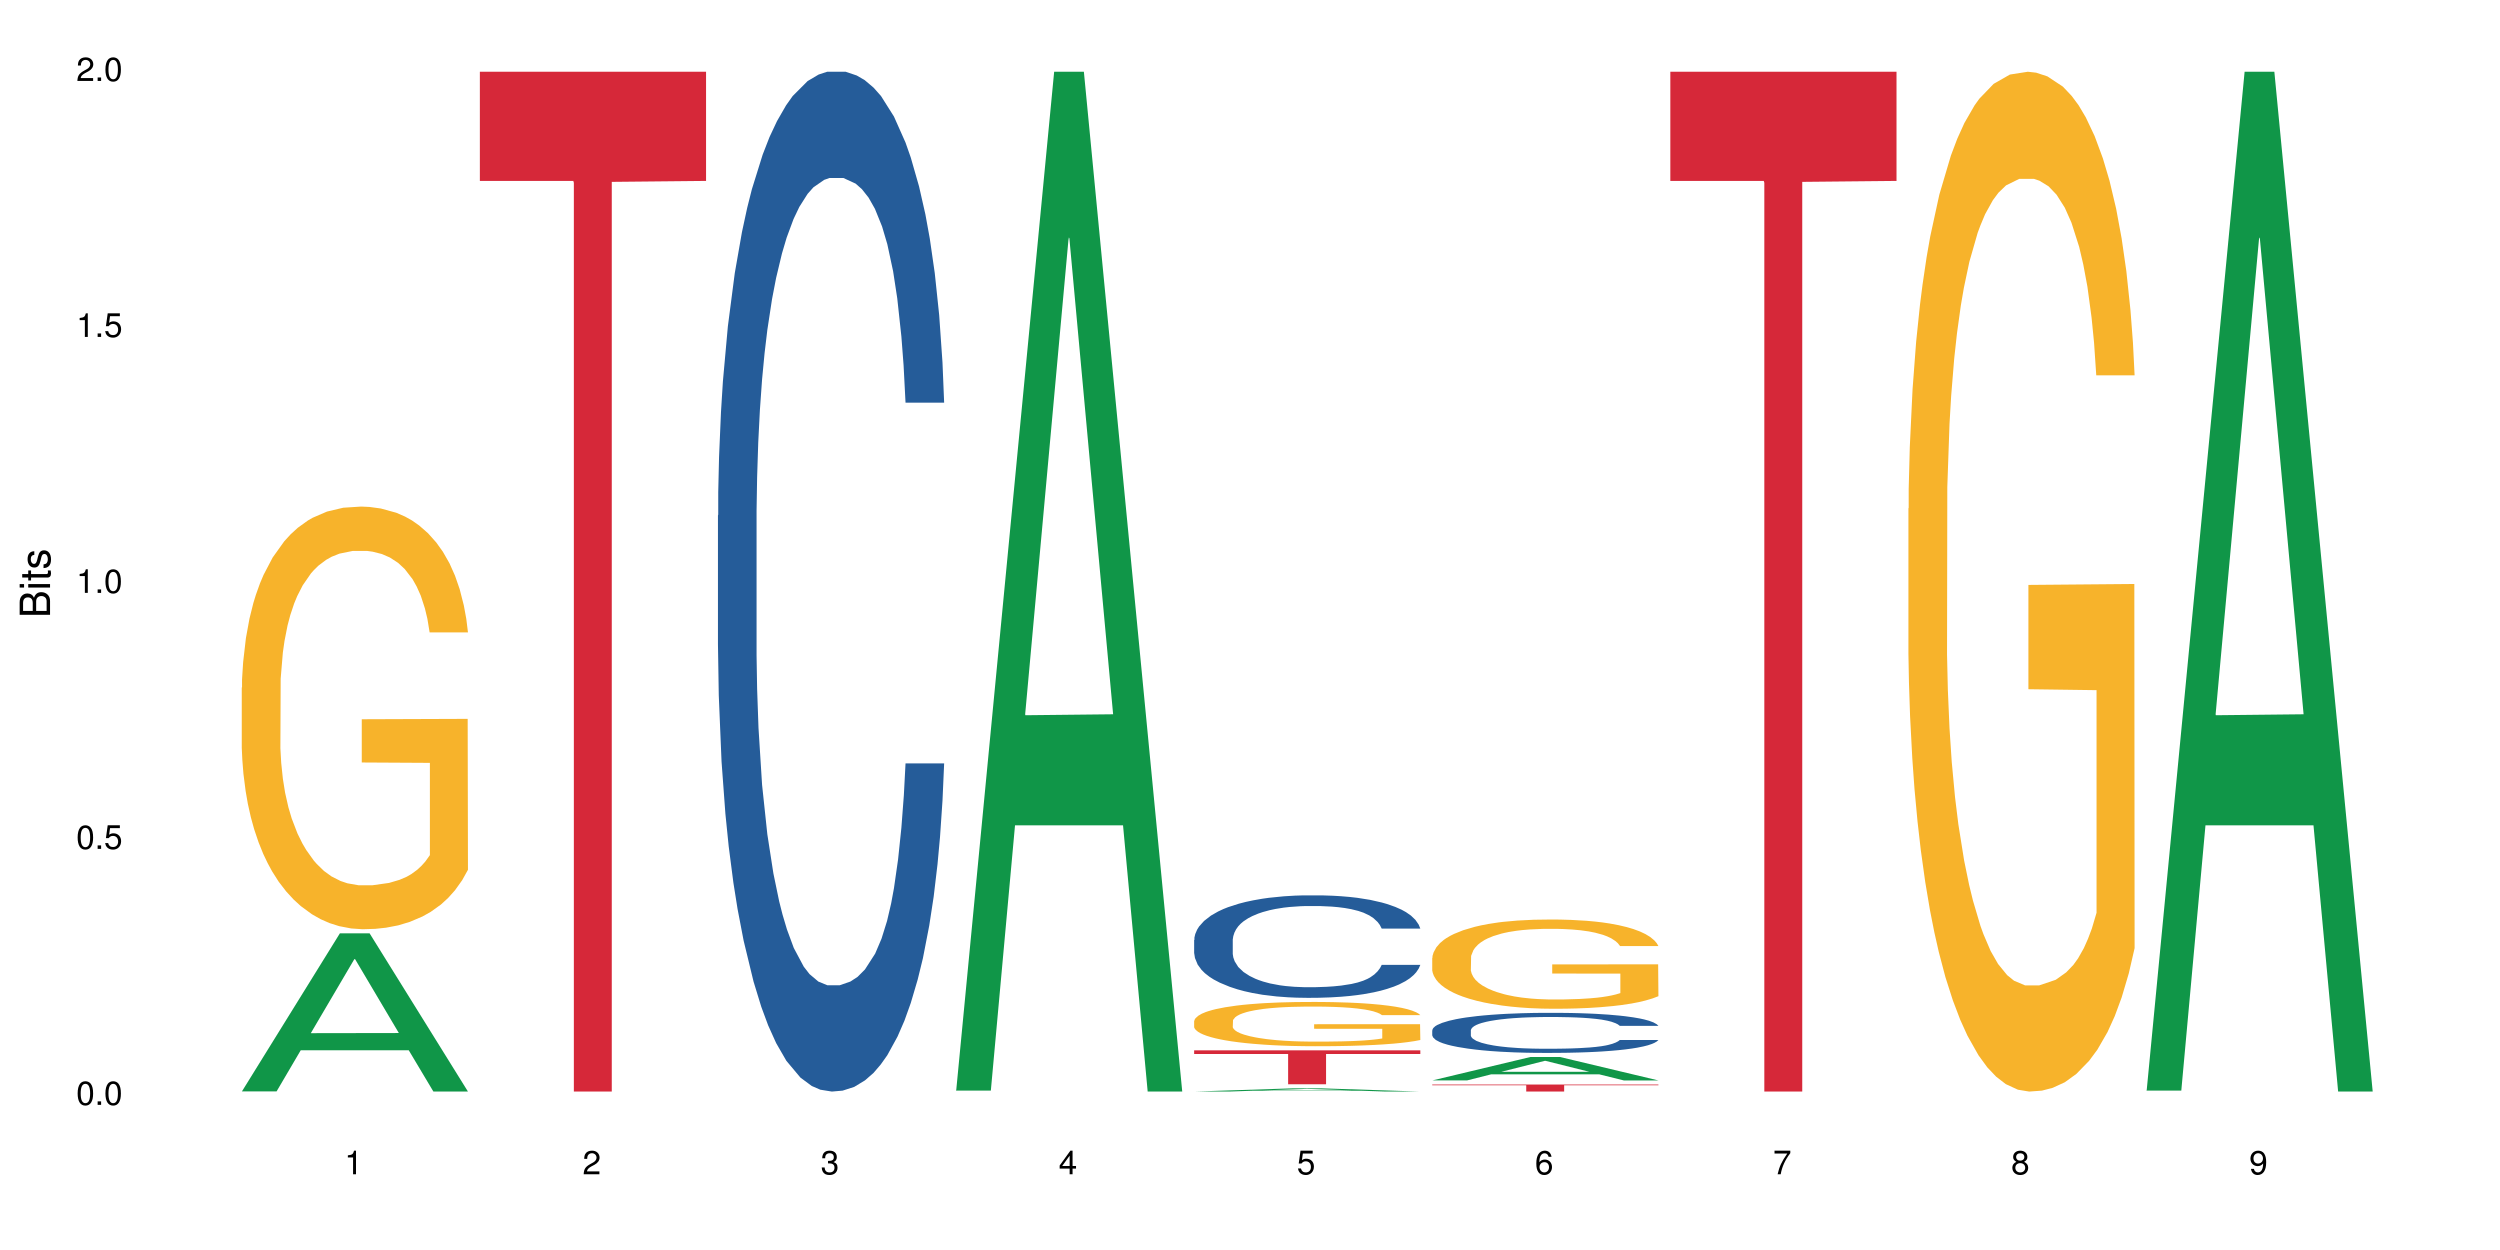 <?xml version="1.0" encoding="UTF-8"?>
<svg xmlns="http://www.w3.org/2000/svg" xmlns:xlink="http://www.w3.org/1999/xlink" width="720pt" height="360pt" viewBox="0 0 720 360" version="1.1">
<defs>
<g>
<symbol overflow="visible" id="glyph0-0">
<path style="stroke:none;" d=""/>
</symbol>
<symbol overflow="visible" id="glyph0-1">
<path style="stroke:none;" d="M 2.641 -6.797 C 2 -6.797 1.422 -6.531 1.078 -6.047 C 0.641 -5.453 0.406 -4.547 0.406 -3.297 C 0.406 -1 1.188 0.219 2.641 0.219 C 4.078 0.219 4.859 -1 4.859 -3.234 C 4.859 -4.562 4.656 -5.438 4.203 -6.047 C 3.844 -6.531 3.281 -6.797 2.641 -6.797 Z M 2.641 -6.047 C 3.547 -6.047 4 -5.125 4 -3.312 C 4 -1.375 3.562 -0.484 2.625 -0.484 C 1.734 -0.484 1.281 -1.422 1.281 -3.281 C 1.281 -5.141 1.734 -6.047 2.641 -6.047 Z M 2.641 -6.047 "/>
</symbol>
<symbol overflow="visible" id="glyph0-2">
<path style="stroke:none;" d="M 1.828 -1 L 0.828 -1 L 0.828 0 L 1.828 0 Z M 1.828 -1 "/>
</symbol>
<symbol overflow="visible" id="glyph0-3">
<path style="stroke:none;" d="M 4.562 -6.797 L 1.062 -6.797 L 0.547 -3.094 L 1.328 -3.094 C 1.719 -3.562 2.047 -3.734 2.578 -3.734 C 3.484 -3.734 4.062 -3.109 4.062 -2.094 C 4.062 -1.125 3.484 -0.531 2.578 -0.531 C 1.828 -0.531 1.375 -0.906 1.188 -1.672 L 0.328 -1.672 C 0.453 -1.109 0.547 -0.844 0.75 -0.594 C 1.125 -0.078 1.828 0.219 2.594 0.219 C 3.969 0.219 4.922 -0.781 4.922 -2.219 C 4.922 -3.562 4.031 -4.484 2.719 -4.484 C 2.25 -4.484 1.859 -4.359 1.469 -4.062 L 1.734 -5.969 L 4.562 -5.969 Z M 4.562 -6.797 "/>
</symbol>
<symbol overflow="visible" id="glyph0-4">
<path style="stroke:none;" d="M 2.484 -4.844 L 2.484 0 L 3.328 0 L 3.328 -6.797 L 2.766 -6.797 C 2.469 -5.75 2.281 -5.609 0.984 -5.453 L 0.984 -4.844 Z M 2.484 -4.844 "/>
</symbol>
<symbol overflow="visible" id="glyph0-5">
<path style="stroke:none;" d="M 4.859 -0.828 L 1.281 -0.828 C 1.359 -1.391 1.672 -1.75 2.5 -2.234 L 3.469 -2.75 C 4.406 -3.266 4.906 -3.969 4.906 -4.812 C 4.906 -5.375 4.672 -5.906 4.266 -6.266 C 3.859 -6.625 3.375 -6.797 2.719 -6.797 C 1.859 -6.797 1.219 -6.5 0.844 -5.922 C 0.609 -5.562 0.5 -5.125 0.484 -4.438 L 1.328 -4.438 C 1.359 -4.906 1.406 -5.188 1.531 -5.406 C 1.75 -5.812 2.188 -6.062 2.703 -6.062 C 3.469 -6.062 4.031 -5.516 4.031 -4.781 C 4.031 -4.25 3.719 -3.797 3.125 -3.438 L 2.234 -2.938 C 0.812 -2.141 0.406 -1.5 0.328 0 L 4.859 0 Z M 4.859 -0.828 "/>
</symbol>
<symbol overflow="visible" id="glyph0-6">
<path style="stroke:none;" d="M 2.125 -3.125 L 2.578 -3.125 C 3.516 -3.125 3.984 -2.703 3.984 -1.891 C 3.984 -1.031 3.469 -0.531 2.578 -0.531 C 1.656 -0.531 1.203 -0.984 1.156 -1.969 L 0.312 -1.969 C 0.344 -1.422 0.438 -1.078 0.609 -0.766 C 0.953 -0.109 1.625 0.219 2.547 0.219 C 3.953 0.219 4.859 -0.609 4.859 -1.906 C 4.859 -2.766 4.516 -3.25 3.703 -3.516 C 4.344 -3.766 4.656 -4.25 4.656 -4.938 C 4.656 -6.109 3.875 -6.797 2.578 -6.797 C 1.203 -6.797 0.484 -6.047 0.453 -4.609 L 1.297 -4.609 C 1.312 -5.016 1.344 -5.25 1.453 -5.453 C 1.641 -5.828 2.062 -6.062 2.594 -6.062 C 3.344 -6.062 3.797 -5.625 3.797 -4.906 C 3.797 -4.422 3.609 -4.141 3.25 -3.984 C 3.016 -3.891 2.719 -3.844 2.125 -3.844 Z M 2.125 -3.125 "/>
</symbol>
<symbol overflow="visible" id="glyph0-7">
<path style="stroke:none;" d="M 3.141 -1.625 L 3.141 0 L 3.984 0 L 3.984 -1.625 L 4.984 -1.625 L 4.984 -2.391 L 3.984 -2.391 L 3.984 -6.797 L 3.359 -6.797 L 0.266 -2.516 L 0.266 -1.625 Z M 3.141 -2.391 L 1 -2.391 L 3.141 -5.359 Z M 3.141 -2.391 "/>
</symbol>
<symbol overflow="visible" id="glyph0-8">
<path style="stroke:none;" d="M 4.781 -5.031 C 4.609 -6.141 3.891 -6.797 2.844 -6.797 C 2.094 -6.797 1.422 -6.438 1.031 -5.828 C 0.609 -5.172 0.406 -4.344 0.406 -3.094 C 0.406 -1.953 0.578 -1.234 0.984 -0.625 C 1.359 -0.078 1.953 0.219 2.703 0.219 C 3.984 0.219 4.922 -0.734 4.922 -2.078 C 4.922 -3.344 4.062 -4.234 2.844 -4.234 C 2.172 -4.234 1.641 -3.969 1.281 -3.469 C 1.281 -5.125 1.828 -6.047 2.797 -6.047 C 3.391 -6.047 3.797 -5.672 3.938 -5.031 Z M 2.734 -3.484 C 3.547 -3.484 4.062 -2.922 4.062 -2 C 4.062 -1.156 3.484 -0.531 2.703 -0.531 C 1.922 -0.531 1.328 -1.188 1.328 -2.047 C 1.328 -2.891 1.906 -3.484 2.734 -3.484 Z M 2.734 -3.484 "/>
</symbol>
<symbol overflow="visible" id="glyph0-9">
<path style="stroke:none;" d="M 4.984 -6.797 L 0.438 -6.797 L 0.438 -5.969 L 4.109 -5.969 C 2.5 -3.656 1.828 -2.234 1.328 0 L 2.219 0 C 2.594 -2.172 3.453 -4.047 4.984 -6.094 Z M 4.984 -6.797 "/>
</symbol>
<symbol overflow="visible" id="glyph0-10">
<path style="stroke:none;" d="M 3.75 -3.578 C 4.453 -4 4.688 -4.344 4.688 -4.984 C 4.688 -6.047 3.844 -6.797 2.641 -6.797 C 1.438 -6.797 0.594 -6.047 0.594 -4.984 C 0.594 -4.359 0.828 -4.016 1.516 -3.578 C 0.734 -3.203 0.359 -2.641 0.359 -1.891 C 0.359 -0.641 1.297 0.219 2.641 0.219 C 3.984 0.219 4.922 -0.641 4.922 -1.875 C 4.922 -2.641 4.531 -3.203 3.75 -3.578 Z M 2.641 -6.047 C 3.359 -6.047 3.812 -5.625 3.812 -4.969 C 3.812 -4.344 3.344 -3.922 2.641 -3.922 C 1.922 -3.922 1.453 -4.344 1.453 -4.984 C 1.453 -5.625 1.922 -6.047 2.641 -6.047 Z M 2.641 -3.203 C 3.484 -3.203 4.062 -2.672 4.062 -1.875 C 4.062 -1.062 3.484 -0.531 2.625 -0.531 C 1.797 -0.531 1.219 -1.078 1.219 -1.875 C 1.219 -2.672 1.797 -3.203 2.641 -3.203 Z M 2.641 -3.203 "/>
</symbol>
<symbol overflow="visible" id="glyph0-11">
<path style="stroke:none;" d="M 0.516 -1.547 C 0.672 -0.438 1.406 0.219 2.438 0.219 C 3.188 0.219 3.859 -0.141 4.266 -0.75 C 4.688 -1.406 4.891 -2.25 4.891 -3.484 C 4.891 -4.625 4.703 -5.359 4.312 -5.953 C 3.938 -6.5 3.344 -6.797 2.594 -6.797 C 1.297 -6.797 0.359 -5.844 0.359 -4.516 C 0.359 -3.25 1.234 -2.344 2.453 -2.344 C 3.094 -2.344 3.562 -2.578 4.016 -3.109 C 4 -1.453 3.469 -0.531 2.5 -0.531 C 1.906 -0.531 1.484 -0.906 1.359 -1.547 Z M 2.578 -6.062 C 3.375 -6.062 3.969 -5.406 3.969 -4.531 C 3.969 -3.688 3.375 -3.094 2.547 -3.094 C 1.734 -3.094 1.234 -3.672 1.234 -4.578 C 1.234 -5.438 1.797 -6.062 2.578 -6.062 Z M 2.578 -6.062 "/>
</symbol>
<symbol overflow="visible" id="glyph1-0">
<path style="stroke:none;" d=""/>
</symbol>
<symbol overflow="visible" id="glyph1-1">
<path style="stroke:none;" d="M 0 -0.953 L 0 -4.891 C 0 -5.719 -0.234 -6.344 -0.734 -6.797 C -1.188 -7.234 -1.812 -7.469 -2.5 -7.469 C -3.547 -7.469 -4.188 -7 -4.625 -5.875 C -4.984 -6.672 -5.641 -7.094 -6.531 -7.094 C -7.156 -7.094 -7.734 -6.859 -8.141 -6.391 C -8.562 -5.938 -8.75 -5.344 -8.75 -4.5 L -8.75 -0.953 Z M -4.984 -2.062 L -7.766 -2.062 L -7.766 -4.219 C -7.766 -4.844 -7.688 -5.203 -7.453 -5.5 C -7.219 -5.812 -6.859 -5.969 -6.375 -5.969 C -5.906 -5.969 -5.531 -5.812 -5.297 -5.5 C -5.062 -5.203 -4.984 -4.844 -4.984 -4.219 Z M -0.984 -2.062 L -4 -2.062 L -4 -4.781 C -4 -5.328 -3.859 -5.688 -3.578 -5.953 C -3.297 -6.219 -2.922 -6.359 -2.484 -6.359 C -2.062 -6.359 -1.688 -6.219 -1.406 -5.953 C -1.109 -5.688 -0.984 -5.328 -0.984 -4.781 Z M -0.984 -2.062 "/>
</symbol>
<symbol overflow="visible" id="glyph1-2">
<path style="stroke:none;" d="M -6.281 -1.797 L -6.281 -0.797 L 0 -0.797 L 0 -1.797 Z M -8.75 -1.797 L -8.75 -0.797 L -7.484 -0.797 L -7.484 -1.797 Z M -8.75 -1.797 "/>
</symbol>
<symbol overflow="visible" id="glyph1-3">
<path style="stroke:none;" d="M -6.281 -3.047 L -6.281 -2.016 L -8.016 -2.016 L -8.016 -1.016 L -6.281 -1.016 L -6.281 -0.172 L -5.469 -0.172 L -5.469 -1.016 L -0.719 -1.016 C -0.078 -1.016 0.281 -1.453 0.281 -2.234 C 0.281 -2.469 0.25 -2.719 0.188 -3.047 L -0.641 -3.047 C -0.609 -2.922 -0.594 -2.766 -0.594 -2.562 C -0.594 -2.141 -0.719 -2.016 -1.156 -2.016 L -5.469 -2.016 L -5.469 -3.047 Z M -6.281 -3.047 "/>
</symbol>
<symbol overflow="visible" id="glyph1-4">
<path style="stroke:none;" d="M -4.531 -5.25 C -5.766 -5.25 -6.469 -4.422 -6.469 -2.969 C -6.469 -1.516 -5.719 -0.562 -4.547 -0.562 C -3.562 -0.562 -3.094 -1.062 -2.734 -2.562 L -2.516 -3.484 C -2.344 -4.188 -2.094 -4.469 -1.625 -4.469 C -1.047 -4.469 -0.641 -3.875 -0.641 -3 C -0.641 -2.453 -0.797 -2 -1.062 -1.75 C -1.25 -1.594 -1.422 -1.531 -1.875 -1.469 L -1.875 -0.406 C -0.422 -0.453 0.281 -1.266 0.281 -2.922 C 0.281 -4.5 -0.5 -5.516 -1.719 -5.516 C -2.656 -5.516 -3.172 -4.984 -3.469 -3.734 L -3.703 -2.766 C -3.891 -1.953 -4.156 -1.609 -4.594 -1.609 C -5.172 -1.609 -5.547 -2.125 -5.547 -2.938 C -5.547 -3.75 -5.203 -4.172 -4.531 -4.203 Z M -4.531 -5.25 "/>
</symbol>
</g>
</defs>
<g id="surface37258">
<rect x="0" y="0" width="720" height="360" style="fill:rgb(100%,100%,100%);fill-opacity:1;stroke:none;"/>
<path style=" stroke:none;fill-rule:nonzero;fill:rgb(6.275%,58.824%,28.235%);fill-opacity:1;" d="M 69.629 314.328 L 69.699 314.285 L 97.887 268.801 L 106.445 268.801 L 134.773 314.371 L 124.82 314.371 L 117.719 302.477 L 86.609 302.477 L 79.652 314.328 L 69.629 314.328 L 89.602 297.555 L 114.867 297.512 L 102.27 276.246 L 102.129 276.203 L 101.992 276.332 L 89.535 297.512 L 89.602 297.555 Z M 69.629 314.328 "/>
<path style=" stroke:none;fill-rule:nonzero;fill:rgb(96.863%,70.196%,16.863%);fill-opacity:1;" d="M 69.629 198.027 L 69.707 197.918 L 69.707 195.691 L 70.027 190.691 L 70.82 183.797 L 71.855 178.129 L 72.965 173.68 L 73.68 171.348 L 74.871 168.012 L 75.906 165.566 L 78.527 160.562 L 81.863 155.895 L 83.691 153.895 L 85.758 152.004 L 88.695 149.891 L 90.047 149.113 L 94.176 147.332 L 98.863 146.223 L 104.027 145.891 L 106.41 146 L 109.668 146.445 L 114.117 147.668 L 116.66 148.777 L 118.645 149.891 L 120.711 151.336 L 123.254 153.559 L 125.637 156.227 L 127.543 158.895 L 129.449 162.23 L 131.039 165.789 L 132.387 169.68 L 133.578 174.348 L 134.293 178.238 L 134.773 182.129 L 123.73 182.129 L 123.094 178.238 L 122.379 175.238 L 121.188 171.57 L 119.996 168.902 L 118.805 166.789 L 116.578 163.898 L 114.672 162.121 L 112.289 160.562 L 109.984 159.562 L 107.363 158.895 L 105.773 158.672 L 101.566 158.672 L 97.75 159.453 L 95.527 160.34 L 93.938 161.23 L 91.715 162.898 L 90.363 164.23 L 89.57 165.121 L 87.188 168.566 L 85.598 171.68 L 84.723 173.793 L 83.609 177.129 L 82.816 180.129 L 81.941 184.578 L 81.465 187.91 L 80.832 195.473 L 80.75 215.48 L 80.988 219.707 L 81.465 224.266 L 82.102 228.266 L 83.055 232.492 L 84.008 235.715 L 85.676 240.051 L 87.105 242.941 L 88.219 244.832 L 90.363 247.832 L 91.238 248.832 L 93.305 250.836 L 95.449 252.391 L 98.07 253.723 L 100.055 254.391 L 103.234 254.949 L 107.285 254.949 L 112.051 254.281 L 115.07 253.391 L 117.137 252.5 L 118.484 251.723 L 120.152 250.5 L 121.348 249.391 L 122.457 248.164 L 123.809 246.277 L 123.809 219.707 L 104.188 219.594 L 104.188 207.145 L 134.691 207.031 L 134.773 250.5 L 133.102 253.504 L 131.039 256.395 L 129.051 258.617 L 126.984 260.508 L 124.047 262.617 L 121.664 263.953 L 118.008 265.508 L 114.672 266.508 L 111.176 267.176 L 108.078 267.508 L 104.426 267.621 L 101.168 267.398 L 97.672 266.73 L 94.891 265.844 L 92.352 264.73 L 89.809 263.285 L 86.629 260.949 L 84.562 259.062 L 82.418 256.727 L 80.273 253.945 L 78.367 250.945 L 77.098 248.609 L 75.824 245.941 L 74.477 242.605 L 73.203 238.828 L 72.25 235.383 L 71.379 231.492 L 70.742 227.82 L 70.105 222.82 L 69.789 218.816 L 69.629 215.371 Z M 69.629 198.027 "/>
<path style=" stroke:none;fill-rule:nonzero;fill:rgb(83.922%,15.686%,22.353%);fill-opacity:1;" d="M 138.199 20.664 L 203.344 20.664 L 203.344 52.102 L 176.191 52.379 L 176.191 314.371 L 165.27 314.371 L 165.27 52.652 L 165.113 52.102 L 138.199 52.102 Z M 138.199 20.664 "/>
<path style=" stroke:none;fill-rule:nonzero;fill:rgb(14.51%,36.078%,60%);fill-opacity:1;" d="M 206.77 148.457 L 206.852 148.188 L 206.852 141.742 L 207.09 131.543 L 207.645 118.656 L 208.199 109.797 L 209.629 93.957 L 211.617 78.652 L 213.684 66.84 L 215.191 59.859 L 216.543 54.492 L 219.641 44.559 L 221.625 39.457 L 223.77 34.891 L 226.395 30.328 L 228.301 27.645 L 232.59 23.348 L 235.766 21.469 L 238.23 20.664 L 243.551 20.664 L 246.73 21.738 L 249.035 23.078 L 251.574 25.227 L 253.723 27.645 L 257.453 33.551 L 260.793 41.066 L 262.301 45.363 L 264.684 53.684 L 266.512 61.738 L 267.781 68.719 L 269.211 78.652 L 270.484 90.734 L 271.438 104.426 L 271.914 115.969 L 260.793 115.969 L 260.234 105.23 L 259.598 96.91 L 258.406 85.902 L 257.215 78.117 L 255.547 70.332 L 254.039 65.23 L 251.973 60.129 L 250.145 56.906 L 248.238 54.492 L 246.414 52.879 L 242.918 51.27 L 238.863 51.27 L 237.355 51.805 L 234.258 53.953 L 232.59 55.832 L 230.207 59.59 L 228.539 63.082 L 226.551 68.449 L 225.203 73.016 L 223.531 79.996 L 222.34 86.172 L 220.992 95.031 L 220.195 101.742 L 219.48 109.258 L 218.848 118.117 L 218.371 127.516 L 218.051 137.449 L 217.891 147.113 L 217.891 188.727 L 218.051 198.391 L 218.449 209.668 L 219.48 226.043 L 220.992 240.273 L 222.738 251.547 L 224.406 259.602 L 225.359 263.359 L 226.633 267.656 L 228.617 273.027 L 231.477 278.395 L 233.145 280.543 L 235.688 282.691 L 238.309 283.766 L 241.805 283.766 L 244.902 282.691 L 246.969 281.348 L 249.113 279.199 L 252.051 274.637 L 253.879 270.34 L 255.469 265.242 L 256.66 260.141 L 257.453 255.844 L 258.645 247.52 L 259.598 238.395 L 260.312 228.996 L 260.793 219.867 L 271.914 219.867 L 271.438 230.609 L 270.723 241.078 L 270.008 248.863 L 268.895 258.262 L 267.621 266.582 L 265.797 275.98 L 264.285 282.152 L 262.301 288.867 L 260.473 293.969 L 258.488 298.531 L 255.547 303.898 L 253.641 306.586 L 251.574 309 L 249.113 311.148 L 246.016 313.027 L 242.68 314.102 L 239.582 314.371 L 236.242 313.832 L 233.781 312.762 L 230.523 310.344 L 226.473 305.512 L 223.531 300.41 L 221.23 295.309 L 219.242 289.941 L 217.02 282.691 L 214.16 270.879 L 212.41 261.75 L 211.219 254.234 L 209.867 243.762 L 208.914 234.367 L 207.805 219.332 L 207.008 200.27 L 206.77 185.504 Z M 206.77 148.457 "/>
<path style=" stroke:none;fill-rule:nonzero;fill:rgb(6.275%,58.824%,28.235%);fill-opacity:1;" d="M 275.34 314.094 L 275.41 313.82 L 303.598 20.664 L 312.156 20.664 L 340.484 314.371 L 330.531 314.371 L 323.434 237.703 L 292.324 237.703 L 285.363 314.094 L 275.34 314.094 L 295.316 205.988 L 320.578 205.711 L 307.98 68.648 L 307.844 68.375 L 307.703 69.199 L 295.246 205.711 L 295.316 205.988 Z M 275.34 314.094 "/>
<path style=" stroke:none;fill-rule:nonzero;fill:rgb(6.275%,58.824%,28.235%);fill-opacity:1;" d="M 343.914 314.371 L 343.98 314.367 L 372.168 313.445 L 380.73 313.445 L 409.055 314.371 L 399.102 314.371 L 392.004 314.129 L 360.895 314.129 L 353.934 314.371 L 343.914 314.371 L 363.887 314.027 L 389.148 314.027 L 376.555 313.598 L 376.414 313.594 L 376.273 313.598 L 363.816 314.027 L 363.887 314.027 Z M 343.914 314.371 "/>
<path style=" stroke:none;fill-rule:nonzero;fill:rgb(14.51%,36.078%,60%);fill-opacity:1;" d="M 343.914 270.707 L 343.992 270.68 L 343.992 270.035 L 344.23 269.008 L 344.785 267.715 L 345.344 266.824 L 346.773 265.23 L 348.758 263.691 L 350.824 262.508 L 352.332 261.805 L 353.684 261.266 L 356.781 260.266 L 358.77 259.754 L 360.914 259.297 L 363.535 258.836 L 365.441 258.566 L 369.73 258.137 L 372.91 257.945 L 375.371 257.867 L 380.695 257.867 L 383.871 257.973 L 386.176 258.109 L 388.719 258.324 L 390.863 258.566 L 394.598 259.16 L 397.934 259.918 L 399.441 260.348 L 401.824 261.184 L 403.652 261.992 L 404.922 262.695 L 406.352 263.691 L 407.625 264.906 L 408.578 266.285 L 409.055 267.441 L 397.934 267.441 L 397.375 266.363 L 396.742 265.527 L 395.551 264.422 L 394.359 263.641 L 392.688 262.855 L 391.18 262.344 L 389.113 261.832 L 387.289 261.508 L 385.379 261.266 L 383.555 261.102 L 380.059 260.941 L 376.008 260.941 L 374.496 260.996 L 371.398 261.211 L 369.73 261.398 L 367.348 261.777 L 365.68 262.129 L 363.691 262.668 L 362.344 263.125 L 360.676 263.828 L 359.484 264.449 L 358.133 265.34 L 357.336 266.012 L 356.621 266.77 L 355.988 267.66 L 355.512 268.602 L 355.191 269.602 L 355.035 270.574 L 355.035 274.754 L 355.191 275.727 L 355.59 276.859 L 356.621 278.504 L 358.133 279.934 L 359.879 281.066 L 361.547 281.879 L 362.5 282.254 L 363.773 282.688 L 365.758 283.227 L 368.617 283.766 L 370.285 283.98 L 372.828 284.199 L 375.449 284.305 L 378.945 284.305 L 382.043 284.199 L 384.109 284.062 L 386.254 283.848 L 389.195 283.387 L 391.02 282.957 L 392.609 282.445 L 393.801 281.93 L 394.598 281.5 L 395.789 280.664 L 396.742 279.746 L 397.457 278.801 L 397.934 277.883 L 409.055 277.883 L 408.578 278.965 L 407.863 280.016 L 407.148 280.797 L 406.035 281.742 L 404.766 282.578 L 402.938 283.523 L 401.43 284.145 L 399.441 284.816 L 397.613 285.332 L 395.629 285.789 L 392.688 286.328 L 390.781 286.598 L 388.719 286.84 L 386.254 287.059 L 383.156 287.246 L 379.82 287.355 L 376.723 287.383 L 373.387 287.328 L 370.922 287.219 L 367.664 286.977 L 363.613 286.492 L 360.676 285.977 L 358.371 285.465 L 356.383 284.926 L 354.16 284.199 L 351.301 283.012 L 349.551 282.094 L 348.359 281.336 L 347.012 280.285 L 346.059 279.34 L 344.945 277.832 L 344.152 275.914 L 343.914 274.43 Z M 343.914 270.707 "/>
<path style=" stroke:none;fill-rule:nonzero;fill:rgb(96.863%,70.196%,16.863%);fill-opacity:1;" d="M 343.914 294.023 L 343.992 294.012 L 343.992 293.781 L 344.309 293.254 L 345.105 292.535 L 346.137 291.938 L 347.25 291.473 L 347.965 291.23 L 349.156 290.879 L 350.188 290.621 L 352.809 290.098 L 356.145 289.609 L 357.973 289.398 L 360.039 289.203 L 362.977 288.98 L 364.328 288.898 L 368.461 288.711 L 373.148 288.594 L 378.309 288.562 L 380.695 288.57 L 383.949 288.617 L 388.398 288.746 L 390.941 288.863 L 392.926 288.98 L 394.992 289.133 L 397.535 289.363 L 399.918 289.645 L 401.824 289.922 L 403.73 290.273 L 405.32 290.645 L 406.672 291.055 L 407.863 291.543 L 408.578 291.949 L 409.055 292.359 L 398.012 292.359 L 397.375 291.949 L 396.66 291.637 L 395.469 291.25 L 394.277 290.973 L 393.086 290.75 L 390.863 290.449 L 388.957 290.262 L 386.574 290.098 L 384.27 289.992 L 381.648 289.922 L 380.059 289.902 L 375.848 289.902 L 372.035 289.98 L 369.809 290.074 L 368.223 290.168 L 365.996 290.344 L 364.645 290.484 L 363.852 290.574 L 361.469 290.938 L 359.879 291.262 L 359.008 291.484 L 357.895 291.836 L 357.098 292.148 L 356.227 292.613 L 355.75 292.965 L 355.113 293.758 L 355.035 295.855 L 355.273 296.297 L 355.75 296.773 L 356.383 297.195 L 357.336 297.637 L 358.293 297.973 L 359.961 298.43 L 361.391 298.73 L 362.5 298.93 L 364.645 299.246 L 365.52 299.348 L 367.586 299.559 L 369.73 299.723 L 372.352 299.863 L 374.34 299.93 L 377.516 299.988 L 381.566 299.988 L 386.332 299.918 L 389.352 299.828 L 391.418 299.734 L 392.77 299.652 L 394.438 299.523 L 395.629 299.406 L 396.742 299.277 L 398.09 299.082 L 398.09 296.297 L 378.469 296.285 L 378.469 294.98 L 408.977 294.969 L 409.055 299.523 L 407.387 299.84 L 405.32 300.141 L 403.336 300.375 L 401.27 300.574 L 398.328 300.793 L 395.945 300.934 L 392.293 301.098 L 388.957 301.203 L 385.461 301.27 L 382.363 301.305 L 378.707 301.316 L 375.449 301.293 L 371.953 301.227 L 369.176 301.133 L 366.633 301.016 L 364.09 300.863 L 360.914 300.617 L 358.848 300.422 L 356.703 300.176 L 354.559 299.887 L 352.652 299.57 L 351.379 299.324 L 350.109 299.047 L 348.758 298.695 L 347.488 298.301 L 346.535 297.938 L 345.66 297.531 L 345.023 297.148 L 344.391 296.621 L 344.07 296.203 L 343.914 295.844 Z M 343.914 294.023 "/>
<path style=" stroke:none;fill-rule:nonzero;fill:rgb(83.922%,15.686%,22.353%);fill-opacity:1;" d="M 343.914 302.496 L 409.055 302.496 L 409.055 303.543 L 381.906 303.551 L 381.906 312.266 L 370.98 312.266 L 370.98 303.562 L 370.824 303.543 L 343.914 303.543 Z M 343.914 302.496 "/>
<path style=" stroke:none;fill-rule:nonzero;fill:rgb(6.275%,58.824%,28.235%);fill-opacity:1;" d="M 412.484 311.16 L 412.551 311.156 L 440.738 304.422 L 449.301 304.422 L 477.625 311.168 L 467.672 311.168 L 460.574 309.406 L 429.465 309.406 L 422.504 311.16 L 412.484 311.16 L 432.457 308.68 L 457.719 308.672 L 445.125 305.523 L 444.984 305.52 L 444.844 305.535 L 432.387 308.672 L 432.457 308.68 Z M 412.484 311.16 "/>
<path style=" stroke:none;fill-rule:nonzero;fill:rgb(14.51%,36.078%,60%);fill-opacity:1;" d="M 412.484 296.723 L 412.562 296.711 L 412.562 296.461 L 412.801 296.059 L 413.355 295.551 L 413.914 295.203 L 415.344 294.582 L 417.328 293.98 L 419.395 293.516 L 420.902 293.242 L 422.254 293.031 L 425.352 292.641 L 427.34 292.441 L 429.484 292.262 L 432.105 292.082 L 434.012 291.977 L 438.301 291.809 L 441.48 291.734 L 443.941 291.703 L 449.266 291.703 L 452.441 291.742 L 454.746 291.797 L 457.289 291.883 L 459.434 291.977 L 463.168 292.207 L 466.504 292.504 L 468.012 292.672 L 470.395 293 L 472.223 293.316 L 473.492 293.59 L 474.926 293.98 L 476.195 294.453 L 477.148 294.992 L 477.625 295.445 L 466.504 295.445 L 465.945 295.023 L 465.312 294.699 L 464.121 294.266 L 462.93 293.961 L 461.262 293.652 L 459.75 293.453 L 457.684 293.254 L 455.859 293.125 L 453.953 293.031 L 452.125 292.969 L 448.629 292.902 L 444.578 292.902 L 443.066 292.926 L 439.969 293.008 L 438.301 293.082 L 435.918 293.23 L 434.25 293.367 L 432.266 293.578 L 430.914 293.758 L 429.246 294.031 L 428.055 294.277 L 426.703 294.625 L 425.91 294.887 L 425.195 295.184 L 424.559 295.531 L 424.082 295.898 L 423.762 296.289 L 423.605 296.672 L 423.605 298.305 L 423.762 298.684 L 424.16 299.129 L 425.195 299.773 L 426.703 300.332 L 428.449 300.773 L 430.117 301.09 L 431.07 301.238 L 432.344 301.406 L 434.328 301.617 L 437.188 301.828 L 438.859 301.914 L 441.398 301.996 L 444.02 302.039 L 447.516 302.039 L 450.613 301.996 L 452.68 301.945 L 454.824 301.859 L 457.766 301.68 L 459.59 301.512 L 461.18 301.312 L 462.371 301.113 L 463.168 300.941 L 464.359 300.617 L 465.312 300.258 L 466.027 299.887 L 466.504 299.527 L 477.625 299.527 L 477.148 299.953 L 476.434 300.363 L 475.719 300.668 L 474.605 301.039 L 473.336 301.363 L 471.508 301.734 L 470 301.977 L 468.012 302.242 L 466.184 302.441 L 464.199 302.621 L 461.262 302.832 L 459.352 302.938 L 457.289 303.031 L 454.824 303.117 L 451.727 303.191 L 448.391 303.23 L 445.293 303.242 L 441.957 303.223 L 439.492 303.18 L 436.234 303.086 L 432.184 302.895 L 429.246 302.695 L 426.941 302.492 L 424.957 302.281 L 422.73 301.996 L 419.871 301.535 L 418.125 301.176 L 416.93 300.879 L 415.582 300.469 L 414.629 300.098 L 413.516 299.508 L 412.723 298.758 L 412.484 298.18 Z M 412.484 296.723 "/>
<path style=" stroke:none;fill-rule:nonzero;fill:rgb(96.863%,70.196%,16.863%);fill-opacity:1;" d="M 412.484 275.828 L 412.562 275.805 L 412.562 275.332 L 412.879 274.277 L 413.676 272.82 L 414.707 271.625 L 415.82 270.684 L 416.535 270.191 L 417.727 269.488 L 418.758 268.973 L 421.379 267.914 L 424.719 266.93 L 426.543 266.508 L 428.609 266.109 L 431.547 265.66 L 432.898 265.496 L 437.031 265.121 L 441.719 264.887 L 446.883 264.816 L 449.266 264.84 L 452.52 264.934 L 456.969 265.191 L 459.512 265.426 L 461.5 265.66 L 463.562 265.965 L 466.105 266.438 L 468.488 267 L 470.395 267.562 L 472.301 268.266 L 473.891 269.02 L 475.242 269.84 L 476.434 270.824 L 477.148 271.648 L 477.625 272.469 L 466.582 272.469 L 465.945 271.648 L 465.23 271.016 L 464.039 270.238 L 462.848 269.676 L 461.656 269.23 L 459.434 268.621 L 457.527 268.242 L 455.145 267.914 L 452.84 267.703 L 450.219 267.562 L 448.629 267.516 L 444.418 267.516 L 440.605 267.68 L 438.379 267.867 L 436.793 268.055 L 434.566 268.406 L 433.219 268.691 L 432.422 268.879 L 430.039 269.605 L 428.449 270.262 L 427.578 270.707 L 426.465 271.414 L 425.672 272.047 L 424.797 272.984 L 424.32 273.691 L 423.684 275.285 L 423.605 279.512 L 423.844 280.402 L 424.32 281.367 L 424.957 282.211 L 425.91 283.105 L 426.863 283.785 L 428.531 284.699 L 429.961 285.309 L 431.07 285.711 L 433.219 286.344 L 434.09 286.555 L 436.156 286.977 L 438.301 287.305 L 440.922 287.586 L 442.91 287.727 L 446.086 287.848 L 450.137 287.848 L 454.906 287.703 L 457.922 287.516 L 459.988 287.328 L 461.34 287.164 L 463.008 286.906 L 464.199 286.672 L 465.312 286.414 L 466.66 286.016 L 466.66 280.402 L 447.039 280.379 L 447.039 277.75 L 477.547 277.727 L 477.625 286.906 L 475.957 287.539 L 473.891 288.152 L 471.906 288.621 L 469.84 289.02 L 466.898 289.465 L 464.516 289.746 L 460.863 290.074 L 457.527 290.289 L 454.031 290.43 L 450.934 290.5 L 447.277 290.523 L 444.02 290.477 L 440.527 290.336 L 437.746 290.145 L 435.203 289.91 L 432.66 289.605 L 429.484 289.113 L 427.418 288.715 L 425.273 288.223 L 423.129 287.633 L 421.223 287 L 419.949 286.508 L 418.68 285.945 L 417.328 285.238 L 416.059 284.441 L 415.105 283.715 L 414.23 282.891 L 413.594 282.117 L 412.961 281.062 L 412.641 280.215 L 412.484 279.488 Z M 412.484 275.828 "/>
<path style=" stroke:none;fill-rule:nonzero;fill:rgb(83.922%,15.686%,22.353%);fill-opacity:1;" d="M 412.484 312.348 L 477.625 312.348 L 477.625 312.562 L 450.477 312.566 L 450.477 314.371 L 439.555 314.371 L 439.555 312.566 L 439.395 312.562 L 412.484 312.562 Z M 412.484 312.348 "/>
<path style=" stroke:none;fill-rule:nonzero;fill:rgb(83.922%,15.686%,22.353%);fill-opacity:1;" d="M 481.055 20.664 L 546.195 20.664 L 546.195 52.102 L 519.047 52.379 L 519.047 314.371 L 508.125 314.371 L 508.125 52.652 L 507.965 52.102 L 481.055 52.102 Z M 481.055 20.664 "/>
<path style=" stroke:none;fill-rule:nonzero;fill:rgb(96.863%,70.196%,16.863%);fill-opacity:1;" d="M 549.625 146.461 L 549.703 146.191 L 549.703 140.828 L 550.02 128.758 L 550.816 112.129 L 551.848 98.449 L 552.961 87.719 L 553.676 82.086 L 554.867 74.039 L 555.898 68.141 L 558.523 56.07 L 561.859 44.805 L 563.684 39.977 L 565.75 35.414 L 568.691 30.32 L 570.039 28.441 L 574.172 24.148 L 578.859 21.469 L 584.023 20.664 L 586.406 20.93 L 589.664 22.004 L 594.113 24.953 L 596.652 27.637 L 598.641 30.32 L 600.707 33.805 L 603.246 39.172 L 605.629 45.609 L 607.539 52.047 L 609.445 60.094 L 611.031 68.676 L 612.383 78.062 L 613.574 89.328 L 614.289 98.715 L 614.766 108.105 L 603.723 108.105 L 603.09 98.715 L 602.375 91.477 L 601.184 82.625 L 599.988 76.188 L 598.797 71.09 L 596.574 64.117 L 594.668 59.824 L 592.285 56.07 L 589.98 53.656 L 587.359 52.047 L 585.77 51.508 L 581.559 51.508 L 577.746 53.387 L 575.523 55.531 L 573.934 57.68 L 571.707 61.703 L 570.359 64.922 L 569.562 67.066 L 567.18 75.383 L 565.594 82.891 L 564.719 87.988 L 563.605 96.035 L 562.812 103.277 L 561.938 114.004 L 561.461 122.051 L 560.824 140.293 L 560.746 188.574 L 560.984 198.766 L 561.461 209.762 L 562.098 219.418 L 563.051 229.609 L 564.004 237.391 L 565.672 247.852 L 567.102 254.824 L 568.215 259.383 L 570.359 266.625 L 571.23 269.039 L 573.297 273.867 L 575.441 277.625 L 578.062 280.844 L 580.051 282.453 L 583.227 283.793 L 587.281 283.793 L 592.047 282.184 L 595.066 280.039 L 597.129 277.891 L 598.48 276.016 L 600.148 273.062 L 601.34 270.383 L 602.453 267.43 L 603.805 262.871 L 603.805 198.766 L 584.18 198.496 L 584.18 168.457 L 614.688 168.188 L 614.766 273.062 L 613.098 280.305 L 611.031 287.281 L 609.047 292.645 L 606.98 297.203 L 604.043 302.301 L 601.66 305.52 L 598.004 309.273 L 594.668 311.688 L 591.172 313.297 L 588.074 314.102 L 584.418 314.371 L 581.164 313.836 L 577.668 312.227 L 574.887 310.078 L 572.344 307.398 L 569.801 303.91 L 566.625 298.277 L 564.559 293.719 L 562.414 288.086 L 560.27 281.379 L 558.363 274.137 L 557.09 268.504 L 555.82 262.066 L 554.469 254.02 L 553.199 244.898 L 552.246 236.586 L 551.371 227.195 L 550.738 218.344 L 550.102 206.277 L 549.781 196.621 L 549.625 188.305 Z M 549.625 146.461 "/>
<path style=" stroke:none;fill-rule:nonzero;fill:rgb(6.275%,58.824%,28.235%);fill-opacity:1;" d="M 618.195 314.094 L 618.266 313.82 L 646.449 20.664 L 655.012 20.664 L 683.336 314.371 L 673.383 314.371 L 666.285 237.703 L 635.176 237.703 L 628.215 314.094 L 618.195 314.094 L 638.168 205.988 L 663.434 205.711 L 650.836 68.648 L 650.695 68.375 L 650.559 69.199 L 638.098 205.711 L 638.168 205.988 Z M 618.195 314.094 "/>
<g style="fill:rgb(0%,0%,0%);fill-opacity:1;">
  <use xlink:href="#glyph0-1" x="21.957" y="318.198"/>
  <use xlink:href="#glyph0-2" x="27.291" y="318.198"/>
  <use xlink:href="#glyph0-1" x="29.958" y="318.198"/>
</g>
<g style="fill:rgb(0%,0%,0%);fill-opacity:1;">
  <use xlink:href="#glyph0-1" x="21.957" y="244.476"/>
  <use xlink:href="#glyph0-2" x="27.291" y="244.476"/>
  <use xlink:href="#glyph0-3" x="29.958" y="244.476"/>
</g>
<g style="fill:rgb(0%,0%,0%);fill-opacity:1;">
  <use xlink:href="#glyph0-4" x="21.957" y="170.753"/>
  <use xlink:href="#glyph0-2" x="27.291" y="170.753"/>
  <use xlink:href="#glyph0-1" x="29.958" y="170.753"/>
</g>
<g style="fill:rgb(0%,0%,0%);fill-opacity:1;">
  <use xlink:href="#glyph0-4" x="21.957" y="97.034"/>
  <use xlink:href="#glyph0-2" x="27.291" y="97.034"/>
  <use xlink:href="#glyph0-3" x="29.958" y="97.034"/>
</g>
<g style="fill:rgb(0%,0%,0%);fill-opacity:1;">
  <use xlink:href="#glyph0-5" x="21.957" y="23.312"/>
  <use xlink:href="#glyph0-2" x="27.291" y="23.312"/>
  <use xlink:href="#glyph0-1" x="29.958" y="23.312"/>
</g>
<g style="fill:rgb(0%,0%,0%);fill-opacity:1;">
  <use xlink:href="#glyph0-4" x="99.199" y="338.19"/>
</g>
<g style="fill:rgb(0%,0%,0%);fill-opacity:1;">
  <use xlink:href="#glyph0-5" x="167.77" y="338.19"/>
</g>
<g style="fill:rgb(0%,0%,0%);fill-opacity:1;">
  <use xlink:href="#glyph0-6" x="236.344" y="338.19"/>
</g>
<g style="fill:rgb(0%,0%,0%);fill-opacity:1;">
  <use xlink:href="#glyph0-7" x="304.914" y="338.19"/>
</g>
<g style="fill:rgb(0%,0%,0%);fill-opacity:1;">
  <use xlink:href="#glyph0-3" x="373.484" y="338.19"/>
</g>
<g style="fill:rgb(0%,0%,0%);fill-opacity:1;">
  <use xlink:href="#glyph0-8" x="442.055" y="338.19"/>
</g>
<g style="fill:rgb(0%,0%,0%);fill-opacity:1;">
  <use xlink:href="#glyph0-9" x="510.625" y="338.19"/>
</g>
<g style="fill:rgb(0%,0%,0%);fill-opacity:1;">
  <use xlink:href="#glyph0-10" x="579.195" y="338.19"/>
</g>
<g style="fill:rgb(0%,0%,0%);fill-opacity:1;">
  <use xlink:href="#glyph0-11" x="647.766" y="338.19"/>
</g>
<g style="fill:rgb(0%,0%,0%);fill-opacity:1;">
  <use xlink:href="#glyph1-1" x="14.412" y="178.016"/>
  <use xlink:href="#glyph1-2" x="14.412" y="170.012"/>
  <use xlink:href="#glyph1-3" x="14.412" y="167.348"/>
  <use xlink:href="#glyph1-4" x="14.412" y="164.012"/>
</g>
</g>
</svg>
